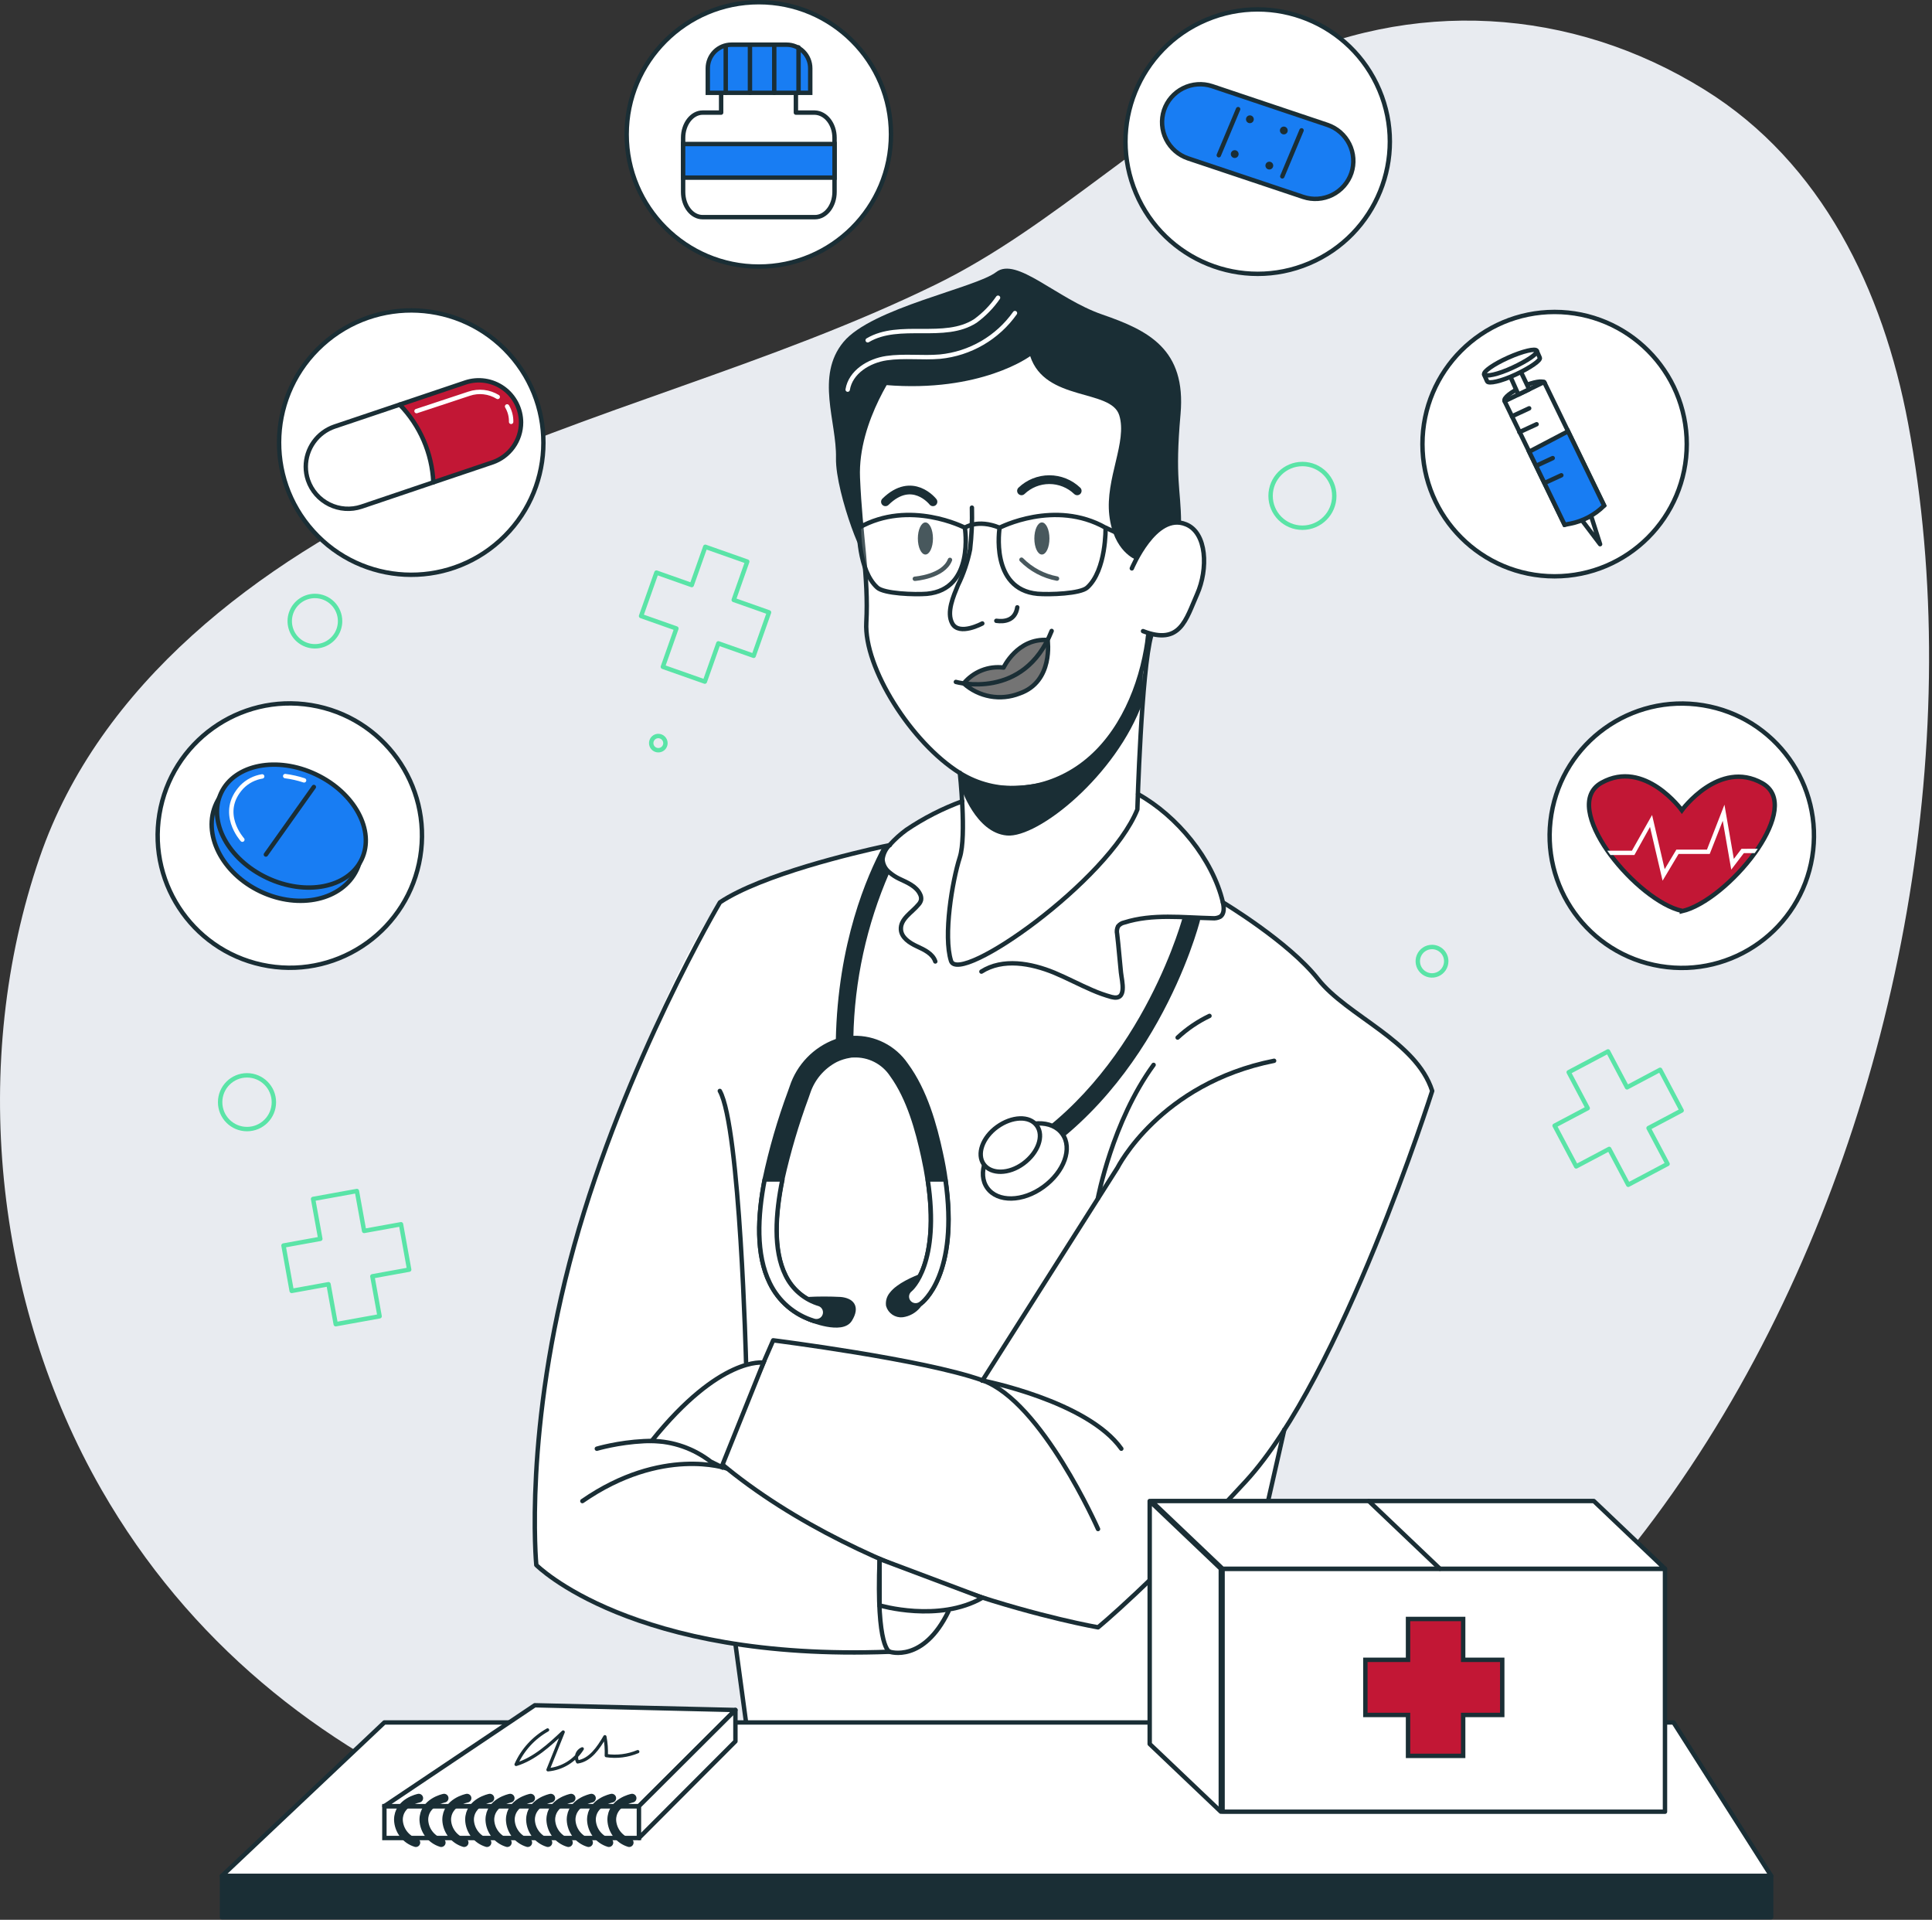 <svg width="307" height="305" viewBox="0 0 307 305" fill="none" xmlns="http://www.w3.org/2000/svg">
<rect x="0" y="0" width="307" height="305" fill="#333333" stroke="none"/>
<g clip-path="url(#clip0_902_488)">
<path d="M270.9 14.28C249.67 1.07 224.21 -0.38 201.78 10.63C182.68 20 167.78 35.85 148.7 45.2C122.54 57.98 93.89 64.96 67.47 77.2C41.05 89.44 15.78 108.64 6.31 136.2C-4.88 168.72 -0.93 206.96 16.14 236.69C43.88 285.02 98.91 302.17 151.88 301.55C263.82 300.23 321.47 164.65 303.2 67.25C299.23 46.09 289.51 25.84 270.9 14.28Z" fill="#E8EBF0"/>
<path d="M63.72 194.5L57.86 195.56L56.71 189.22L49.75 190.48L50.9 196.82L45.05 197.88L46.35 205.09L52.2 204.03L53.35 210.38L60.32 209.12L59.17 202.77L65.02 201.71L63.72 194.5Z" stroke="#5AE4A7" stroke-width="0.7" stroke-linecap="round" stroke-linejoin="round"/>
<path d="M122.2 97.29L116.59 95.31L118.74 89.22L112.07 86.87L109.92 92.95L104.31 90.97L101.87 97.87L107.48 99.85L105.33 105.94L112 108.29L114.15 102.21L119.76 104.19L122.2 97.29Z" stroke="#5AE4A7" stroke-width="0.7" stroke-linecap="round" stroke-linejoin="round"/>
<path d="M263.8 169.96L258.54 172.75L255.52 167.04L249.27 170.35L252.29 176.06L247.03 178.84L250.46 185.31L255.71 182.53L258.73 188.23L264.98 184.92L261.96 179.22L267.22 176.43L263.8 169.96Z" stroke="#5AE4A7" stroke-width="0.7" stroke-linecap="round" stroke-linejoin="round"/>
<path d="M39.25 179.38C41.608 179.38 43.52 177.468 43.52 175.11C43.52 172.752 41.608 170.84 39.25 170.84C36.892 170.84 34.98 172.752 34.98 175.11C34.98 177.468 36.892 179.38 39.25 179.38Z" stroke="#5AE4A7" stroke-width="0.7" stroke-linecap="round" stroke-linejoin="round"/>
<path d="M105.74 118.06C105.74 118.283 105.674 118.502 105.55 118.688C105.425 118.874 105.249 119.018 105.042 119.104C104.836 119.19 104.609 119.212 104.39 119.168C104.17 119.125 103.969 119.017 103.811 118.859C103.653 118.701 103.545 118.5 103.502 118.28C103.458 118.061 103.481 117.834 103.566 117.628C103.652 117.421 103.796 117.245 103.982 117.12C104.168 116.996 104.387 116.93 104.61 116.93C104.909 116.933 105.195 117.053 105.406 117.264C105.618 117.475 105.737 117.761 105.74 118.06Z" stroke="#5AE4A7" stroke-width="0.7" stroke-linecap="round" stroke-linejoin="round"/>
<path d="M54.04 98.68C54.04 99.471 53.805 100.244 53.366 100.902C52.926 101.56 52.302 102.073 51.571 102.376C50.84 102.678 50.036 102.757 49.26 102.603C48.484 102.449 47.771 102.068 47.212 101.508C46.652 100.949 46.271 100.236 46.117 99.46C45.962 98.684 46.042 97.88 46.344 97.149C46.647 96.418 47.16 95.794 47.818 95.354C48.475 94.915 49.249 94.68 50.04 94.68C51.101 94.68 52.118 95.101 52.868 95.852C53.619 96.602 54.04 97.619 54.04 98.68Z" stroke="#5AE4A7" stroke-width="0.7" stroke-linecap="round" stroke-linejoin="round"/>
<path d="M229.81 152.71C229.81 153.157 229.677 153.594 229.429 153.966C229.181 154.337 228.828 154.627 228.415 154.798C228.002 154.969 227.548 155.014 227.109 154.927C226.671 154.839 226.268 154.624 225.952 154.308C225.636 153.992 225.421 153.589 225.333 153.151C225.246 152.713 225.291 152.258 225.462 151.845C225.633 151.432 225.923 151.079 226.294 150.831C226.666 150.583 227.103 150.45 227.55 150.45C228.149 150.45 228.724 150.688 229.148 151.112C229.572 151.536 229.81 152.111 229.81 152.71Z" stroke="#5AE4A7" stroke-width="0.7" stroke-linecap="round" stroke-linejoin="round"/>
<path d="M206.96 83.84C209.755 83.84 212.02 81.575 212.02 78.78C212.02 75.985 209.755 73.72 206.96 73.72C204.165 73.72 201.9 75.985 201.9 78.78C201.9 81.575 204.165 83.84 206.96 83.84Z" stroke="#5AE4A7" stroke-width="0.7" stroke-linecap="round" stroke-linejoin="round"/>
<path d="M175.83 124.23C176.1 124.64 184.1 126.23 188.24 132.23C190.659 135.696 192.688 139.418 194.29 143.33C194.29 143.33 201.23 147.45 204.78 150.86C208.33 154.27 212.58 158.78 215.85 161.16C219.12 163.54 225.85 168.02 227.55 173.29C227.55 173.29 217.45 200.92 214.6 207.03C211.75 213.14 204.71 226.11 204.71 226.11L192.19 279.44H119.32L116.83 261.15C116.83 261.15 94.58 256.84 85.22 248.64C85.22 248.64 84.34 228.42 88.22 210.37C92.1 192.32 105.38 154.82 114.36 143.37C114.36 143.37 128.71 136.5 141.36 134.28C141.36 134.28 149.58 127.78 154.96 127.09C160.34 126.4 175.83 124.23 175.83 124.23Z" fill="white"/>
<path d="M185.59 81.52C185.59 81.52 187.17 63.05 179.21 61.28C171.25 59.51 166.79 52.22 166.79 52.22L138.56 60.1L134.17 77.1L136.99 85.69C136.99 85.69 137.58 93.69 137.71 97.6C137.84 101.51 137.71 104.6 140.71 109.36C143.71 114.12 146.47 118.9 152.92 123.03V133.84C152.92 133.84 148.92 145.48 151.13 152.62C151.13 152.62 152.45 154.01 156.13 151.92C159.81 149.83 175.34 139.42 180.77 128.56L182.46 100.93C182.46 100.93 186.94 101.62 188.88 97.54C191.71 93.54 191.6 88.88 190.5 85.09C189.4 81.3 184.62 83.84 184.62 83.84L185.59 81.52Z" fill="white"/>
<path d="M153.17 108.58C153.967 107.71 154.95 107.032 156.047 106.595C157.143 106.159 158.323 105.976 159.5 106.06C159.5 106.06 162.9 100.69 166.5 101.68C166.5 101.68 167.6 107.36 163.31 109.6C161.702 110.429 159.889 110.774 158.089 110.593C156.289 110.412 154.58 109.713 153.17 108.58Z" fill="#747474"/>
<path d="M142.68 57.76C142.68 57.76 135.92 66.63 136.31 75.89C136.7 85.15 138.05 91.71 137.66 98.89C137.27 106.07 144.8 117.99 152.52 122.81C158.29 126.42 165.52 125.81 171.13 122.08C177.39 117.93 180.86 110.37 182.13 103.16C182.26 102.45 182.36 101.73 182.43 101.01" stroke="#1A2E35" stroke-width="0.7" stroke-linecap="round" stroke-linejoin="round"/>
<path d="M152.52 122.77C152.52 122.77 153.61 132.77 152.52 136.2C151.31 139.95 149.86 148.71 151.12 152.66C152.38 156.61 176.12 140 180.73 128.6C180.73 128.6 181.36 106.44 182.95 100.9" stroke="#1A2E35" stroke-width="0.7" stroke-linecap="round" stroke-linejoin="round"/>
<path d="M151.89 108.34C151.89 108.34 162.69 111.39 167.11 100.24" stroke="#1A2E35" stroke-width="0.7" stroke-linecap="round" stroke-linejoin="round"/>
<path d="M152.74 125.18C152.74 125.18 155.04 132.31 160 132.74C164.96 133.17 177.39 123.21 181.6 111.49V105.62C181.6 105.62 178.1 120.93 167.9 123.77C157.7 126.61 152.9 123.01 152.9 123.01L152.74 125.18Z" fill="#1A2E35"/>
<path d="M166.47 101.68C161.67 101.34 159.47 106.06 159.47 106.06C158.288 105.915 157.089 106.069 155.982 106.51C154.876 106.95 153.899 107.662 153.14 108.58C154.322 109.64 155.776 110.352 157.338 110.634C158.901 110.917 160.511 110.759 161.99 110.18C167.47 108.29 166.47 101.68 166.47 101.68Z" stroke="#1A2E35" stroke-width="0.7" stroke-linecap="round" stroke-linejoin="round"/>
<path d="M154.44 80.65C154.499 82.864 154.402 85.079 154.15 87.28C153.753 89.259 153.101 91.179 152.21 92.99C151.52 94.68 150.35 97.28 151.32 99.05C152.42 101.05 156.09 99.05 156.09 99.05" stroke="#1A2E35" stroke-width="0.7" stroke-linecap="round" stroke-linejoin="round"/>
<path d="M158.32 98.63C159.55 98.8 161.32 98.63 161.65 96.49" stroke="#1A2E35" stroke-width="0.7" stroke-linecap="round" stroke-linejoin="round"/>
<path d="M162.32 77.98C163.511 76.84 165.096 76.204 166.745 76.204C168.394 76.204 169.979 76.84 171.17 77.98" stroke="#1A2E35" stroke-width="1.39" stroke-linecap="round" stroke-linejoin="round"/>
<path d="M148.25 79.72C148.25 79.72 144.98 75.51 140.7 79.72" stroke="#1A2E35" stroke-width="1.39" stroke-linecap="round" stroke-linejoin="round"/>
<path d="M179.85 90.3C179.85 90.3 183.58 81.3 188.45 83.3C191.8 84.63 192 90.41 190.22 94.42C188.44 98.43 187.56 102.57 181.63 100.27" stroke="#1A2E35" stroke-width="0.7" stroke-linecap="round" stroke-linejoin="round"/>
<path d="M180.51 88.92C180.51 88.92 176.93 87.66 176.27 81.84C175.61 76.02 179.17 70.2 177.85 65.97C176.53 61.74 166.08 63.85 163.7 56.58C163.7 56.58 155.87 62.43 140.7 61.17C140.7 61.17 137.49 66.62 136.94 69.96C136.179 75.169 136.179 80.461 136.94 85.67C136.94 85.85 137.01 86.03 137.04 86.2C138.13 91.89 132.71 78.48 132.84 72.75C132.97 67.02 129.54 59.75 134.03 54.33C138.52 48.91 155.03 45.74 158.29 43.23C161.55 40.72 167.88 47.46 175.16 49.97C182.44 52.48 188.51 55.45 187.59 65.8C186.67 76.15 187.64 77.54 187.68 83C187.73 83 184.32 81.73 180.51 88.92Z" fill="#1A2E35"/>
<path d="M166.76 85.55C166.76 86.96 166.23 88.1 165.56 88.1C164.89 88.1 164.36 86.96 164.36 85.55C164.36 84.14 164.9 83 165.56 83C166.22 83 166.76 84.14 166.76 85.55Z" fill="#1A2E35"/>
<path d="M148.25 85.55C148.25 86.96 147.71 88.1 147.05 88.1C146.39 88.1 145.85 86.96 145.85 85.55C145.85 84.14 146.39 83 147.05 83C147.71 83 148.25 84.14 148.25 85.55Z" fill="#1A2E35"/>
<path d="M162.32 88.92C163.85 90.472 165.818 91.519 167.96 91.92" stroke="#1A2E35" stroke-width="0.7" stroke-linecap="round" stroke-linejoin="round"/>
<path d="M145.37 91.95C145.37 91.95 149.92 91.62 150.95 88.95" stroke="#1A2E35" stroke-width="0.7" stroke-linecap="round" stroke-linejoin="round"/>
<path d="M155.95 154.36C159.34 152.2 163.82 153.01 167.54 154.54C169.54 155.38 171.54 156.44 173.54 157.3C174.542 157.741 175.575 158.108 176.63 158.4C179.18 159.06 178.27 155.9 178.12 154.49C177.91 152.49 177.76 150.43 177.52 148.4C177.423 147.986 177.473 147.552 177.66 147.17C177.909 146.853 178.264 146.637 178.66 146.56C183.13 145.14 187.95 145.78 192.66 145.88C193.08 145.923 193.504 145.843 193.88 145.65C194.58 145.19 194.51 144.17 194.32 143.36C192.7 136.47 187.02 129.61 180.84 126.17" stroke="#1A2E35" stroke-width="0.7" stroke-linecap="round" stroke-linejoin="round"/>
<path d="M152.91 127.3C149.774 128.448 146.789 129.973 144.02 131.84C143.061 132.545 142.177 133.346 141.38 134.23C140.739 134.837 140.335 135.652 140.24 136.53C140.263 136.936 140.375 137.333 140.566 137.692C140.758 138.051 141.025 138.364 141.35 138.61C141.818 139.009 142.335 139.345 142.89 139.61C144.17 140.21 145.64 140.81 146.22 142.1C146.355 142.369 146.404 142.673 146.36 142.97C146.295 143.24 146.161 143.488 145.97 143.69C144.91 144.98 143.04 145.98 143.16 147.69C143.25 148.98 144.54 149.81 145.71 150.35C146.88 150.89 148.22 151.52 148.62 152.75" stroke="#1A2E35" stroke-width="0.7" stroke-linecap="round" stroke-linejoin="round"/>
<path d="M134.7 61.9C135.15 59.1 138.07 57.31 140.87 56.9C143.67 56.49 146.55 56.9 149.38 56.66C151.743 56.425 154.028 55.685 156.081 54.492C158.134 53.298 159.907 51.678 161.28 49.74" stroke="white" stroke-width="0.7" stroke-linecap="round" stroke-linejoin="round"/>
<path d="M137.88 54.06C142.94 51.06 150.05 54.18 154.99 50.99C156.389 49.971 157.606 48.724 158.59 47.3" stroke="white" stroke-width="0.7" stroke-linecap="round" stroke-linejoin="round"/>
<path d="M202.46 168.53C184.3 172.14 177.57 185.53 177.57 185.53L156.09 219.36" stroke="#1A2E35" stroke-width="0.7" stroke-linecap="round" stroke-linejoin="round"/>
<path d="M187.13 164.84C188.632 163.443 190.339 162.283 192.19 161.4" stroke="#1A2E35" stroke-width="0.7" stroke-linecap="round" stroke-linejoin="round"/>
<path d="M174.45 190.4C174.45 190.4 176.74 178.18 183.31 169.18" stroke="#1A2E35" stroke-width="0.7" stroke-linecap="round" stroke-linejoin="round"/>
<path d="M118.55 216.46C118.55 216.46 117.61 179.04 114.38 173.32" stroke="#1A2E35" stroke-width="0.7" stroke-linecap="round" stroke-linejoin="round"/>
<path d="M194.32 143.36C194.32 143.36 204.78 149.62 209.42 155.53C214.06 161.44 225.04 165.35 227.58 173.32C227.58 173.32 213.12 218.87 197.97 235.32C182.82 251.77 174.48 258.54 174.48 258.54C174.48 258.54 138.04 252.21 114.41 232.36L122.86 212.94C122.86 212.94 146.69 215.94 156.12 219.3C165.55 222.66 174.48 242.92 174.48 242.92" stroke="#1A2E35" stroke-width="0.7" stroke-linecap="round" stroke-linejoin="round"/>
<path d="M156.09 219.32C156.09 219.32 172.77 222.56 178.18 230.16" stroke="#1A2E35" stroke-width="0.7" stroke-linecap="round" stroke-linejoin="round"/>
<path d="M204.08 227.13L192.18 279.46H119.34L116.86 261.17" stroke="#1A2E35" stroke-width="0.7" stroke-linecap="round" stroke-linejoin="round"/>
<path d="M150.71 256C146.71 264.24 141.38 262.42 141.38 262.42C100.38 263.97 85.22 248.64 85.22 248.64C85.22 248.64 83.14 227.07 91.22 197.96C99.3 168.85 114.4 143.36 114.4 143.36C121.1 138.9 136.05 135.42 140.27 134.5L141.4 134.27" stroke="#1A2E35" stroke-width="0.7" stroke-linecap="round" stroke-linejoin="round"/>
<path d="M141.38 262.42C141.38 262.42 139.21 262.06 139.77 247.68" stroke="#1A2E35" stroke-width="0.7" stroke-linecap="round" stroke-linejoin="round"/>
<path d="M115.49 233.3C115.49 233.3 105.23 229.69 92.54 238.48" stroke="#1A2E35" stroke-width="0.7" stroke-linecap="round" stroke-linejoin="round"/>
<path d="M94.84 230.16C94.84 230.16 108.27 226.16 114.38 232.56" stroke="#1A2E35" stroke-width="0.7" stroke-linecap="round" stroke-linejoin="round"/>
<path d="M112.92 232.2L114.66 233.07L121.32 216.49C121.32 216.49 114.45 215.36 103.55 228.93C106.945 228.979 110.232 230.126 112.92 232.2Z" fill="white" stroke="#1A2E35" stroke-width="0.7" stroke-miterlimit="10"/>
<path d="M139.77 247.68V255.05C139.77 255.05 149.17 257.84 156.13 253.83L139.77 247.68Z" fill="white" stroke="#1A2E35" stroke-width="0.7" stroke-miterlimit="10"/>
<path d="M190.68 145.84C190.7 145.976 190.7 146.114 190.68 146.25C190.39 147.4 183.22 174.44 160.3 186.47C159.976 186.609 159.612 186.621 159.28 186.503C158.949 186.385 158.673 186.147 158.509 185.835C158.345 185.524 158.305 185.162 158.396 184.822C158.487 184.482 158.702 184.188 159 184C179.9 173 187.3 148 187.94 145.73L190.68 145.84Z" fill="#1A2E35"/>
<path d="M141.32 138.65C137.713 146.92 135.769 155.819 135.6 164.84C135.6 165.57 135.6 166.32 135.6 167.08C135.6 167.26 135.6 167.45 135.6 167.64C135.39 167.64 135.19 167.64 134.98 167.7C134.227 167.82 133.496 168.049 132.81 168.38C132.81 167.38 132.81 166.38 132.81 165.38C133.11 149.73 137.81 139.09 140.27 134.48L141.4 134.25C140.759 134.857 140.355 135.672 140.26 136.55C140.274 136.956 140.377 137.354 140.56 137.716C140.743 138.079 141.002 138.397 141.32 138.65Z" fill="#1A2E35"/>
<path d="M168.81 180.15C170.45 182.42 169.11 186.15 165.81 188.56C162.51 190.97 158.53 191.02 156.89 188.75C155.25 186.48 156.59 182.75 159.89 180.34C163.19 177.93 167.18 177.84 168.81 180.15Z" fill="white" stroke="#1A2E35" stroke-width="0.7" stroke-linecap="round" stroke-linejoin="round"/>
<path d="M164.76 178.84C165.92 180.45 164.97 183.11 162.64 184.84C160.31 186.57 157.49 186.58 156.33 184.98C155.17 183.38 156.12 180.71 158.45 179.03C160.78 177.35 163.6 177.2 164.76 178.84Z" fill="white" stroke="#1A2E35" stroke-width="0.7" stroke-linecap="round" stroke-linejoin="round"/>
<path d="M146.32 207.11C146.174 207.22 146.007 207.299 145.83 207.345C145.653 207.39 145.468 207.4 145.287 207.374C144.921 207.321 144.591 207.126 144.37 206.83C144.149 206.534 144.054 206.163 144.106 205.797C144.159 205.431 144.354 205.101 144.65 204.88C144.77 204.78 149.45 200.8 147.4 187.39C147.22 186.25 147 185.04 146.72 183.76C145.83 179.69 144.47 174.55 141.72 170.76C141.058 169.76 140.149 168.948 139.079 168.405C138.01 167.861 136.818 167.605 135.62 167.66C135.41 167.66 135.21 167.66 135 167.72C134.247 167.84 133.516 168.069 132.83 168.4C130.745 169.476 129.162 171.324 128.42 173.55L128.17 174.27C126.588 178.548 125.295 182.928 124.3 187.38C123.18 192.85 122.81 198.59 124.79 202.6C125.318 203.701 126.073 204.679 127.006 205.468C127.938 206.257 129.026 206.841 130.2 207.18C130.521 207.277 130.796 207.488 130.975 207.772C131.153 208.056 131.222 208.396 131.17 208.727C131.117 209.059 130.947 209.36 130.69 209.576C130.432 209.791 130.106 209.906 129.77 209.9C129.618 209.907 129.465 209.886 129.32 209.84C127.802 209.379 126.396 208.607 125.191 207.574C123.986 206.541 123.008 205.27 122.32 203.84C120.09 199.33 120.38 193.19 121.51 187.39C122.519 182.63 123.876 177.951 125.57 173.39L125.82 172.68C126.367 171.024 127.281 169.514 128.493 168.26C129.705 167.006 131.184 166.042 132.82 165.44C133.389 165.245 133.975 165.101 134.57 165.01C134.93 164.96 135.28 164.93 135.63 164.91C137.262 164.866 138.879 165.231 140.334 165.972C141.789 166.712 143.035 167.805 143.96 169.15C147.07 173.36 148.55 178.87 149.49 183.21C149.82 184.7 150.07 186.1 150.25 187.43C152.41 202.44 146.6 206.91 146.32 207.11Z" fill="#1A2E35" stroke="#1A2E35" stroke-width="0.7" stroke-miterlimit="10"/>
<path d="M128.73 209.65C128.73 209.65 133.79 211.73 135.07 209.65C136.35 207.57 135.32 206.57 133.57 206.4C131.821 206.309 130.069 206.309 128.32 206.4L128.73 209.65Z" fill="#1A2E35" stroke="#1A2E35" stroke-width="0.7" stroke-miterlimit="10"/>
<path d="M131.05 208.95C130.935 209.295 130.69 209.582 130.367 209.748C130.043 209.914 129.667 209.947 129.32 209.84C127.802 209.378 126.396 208.606 125.191 207.574C123.986 206.541 123.009 205.27 122.32 203.84C120.09 199.33 120.38 193.19 121.51 187.39H124.33C123.21 192.86 122.84 198.6 124.82 202.61C125.348 203.711 126.103 204.689 127.036 205.478C127.968 206.267 129.056 206.851 130.23 207.19C130.568 207.32 130.842 207.577 130.995 207.905C131.148 208.233 131.167 208.608 131.05 208.95Z" fill="white" stroke="#1A2E35" stroke-width="0.7" stroke-linecap="round" stroke-linejoin="round"/>
<path d="M141.67 205.59C141.459 205.839 141.302 206.13 141.211 206.443C141.119 206.757 141.095 207.086 141.14 207.41C141.28 207.887 141.583 208.301 141.995 208.578C142.408 208.856 142.905 208.98 143.4 208.93C144.393 208.795 145.3 208.292 145.94 207.52C146.65 206.73 149.06 201.63 146.83 202.52C145.2 203.14 142.75 204.18 141.67 205.59Z" fill="#1A2E35" stroke="#1A2E35" stroke-width="0.7" stroke-miterlimit="10"/>
<path d="M146.32 207.11C146.174 207.219 146.007 207.298 145.83 207.343C145.653 207.387 145.469 207.397 145.288 207.37C145.108 207.344 144.934 207.282 144.778 207.189C144.621 207.095 144.484 206.971 144.375 206.825C144.266 206.679 144.187 206.512 144.142 206.335C144.098 206.158 144.088 205.974 144.115 205.793C144.141 205.613 144.203 205.439 144.297 205.283C144.39 205.126 144.514 204.989 144.66 204.88C144.78 204.78 149.46 200.8 147.41 187.39H150.22C152.41 202.44 146.6 206.91 146.32 207.11Z" fill="white" stroke="#1A2E35" stroke-width="0.7" stroke-linecap="round" stroke-linejoin="round"/>
<path opacity="0.2" d="M158.84 83.84C158.84 83.84 167.62 79.28 175.68 83.84C175.68 83.84 175.82 90.57 172.77 93.34C171.69 94.34 166.77 94.49 164.87 94.34C157.25 93.63 158.84 83.84 158.84 83.84Z" fill="white"/>
<path opacity="0.2" d="M153.32 83.84C153.32 83.84 144.54 79.28 136.48 83.84C136.48 83.84 136.34 90.57 139.39 93.34C140.47 94.34 145.39 94.49 147.29 94.34C154.92 93.63 153.32 83.84 153.32 83.84Z" fill="white"/>
<path d="M158.84 83.84C158.84 83.84 167.62 79.28 175.68 83.84C175.68 83.84 175.82 90.57 172.77 93.34C171.69 94.34 166.77 94.49 164.87 94.34C157.25 93.63 158.84 83.84 158.84 83.84Z" stroke="#1A2E35" stroke-width="0.7" stroke-miterlimit="10"/>
<path d="M153.32 83.84C153.32 83.84 144.54 79.28 136.48 83.84C136.48 83.84 136.34 90.57 139.39 93.34C140.47 94.34 145.39 94.49 147.29 94.34C154.92 93.63 153.32 83.84 153.32 83.84Z" stroke="#1A2E35" stroke-width="0.7" stroke-miterlimit="10"/>
<path d="M153.32 83.84C153.32 83.84 155.32 82.4 158.83 83.84" stroke="#1A2E35" stroke-width="0.7" stroke-miterlimit="10"/>
<path d="M175.68 83.84L179.35 85.54" stroke="#1A2E35" stroke-width="0.7" stroke-miterlimit="10"/>
<path d="M35.27 298.03L61.08 273.65H265.93L281.45 298.03H35.27Z" fill="white" stroke="#1A2E35" stroke-width="0.7" stroke-linecap="round" stroke-linejoin="round"/>
<path d="M281.44 298.03H35.27V304.59H281.44V298.03Z" fill="#1A2E35" stroke="#1A2E35" stroke-width="0.7" stroke-linecap="round" stroke-linejoin="round"/>
<path d="M61.08 292.01V286.95H101.53V292.01H93.73H61.08Z" fill="white" stroke="#1A2E35" stroke-width="0.7" stroke-miterlimit="10"/>
<path d="M61.08 286.95L84.98 270.92L116.86 271.67L101.53 286.95H61.08Z" fill="white" stroke="#1A2E35" stroke-width="0.7" stroke-linecap="round" stroke-linejoin="round"/>
<path d="M101.53 292.01L116.86 276.65V271.67L101.53 286.95V292.01Z" fill="white" stroke="#1A2E35" stroke-width="0.7" stroke-linecap="round" stroke-linejoin="round"/>
<path d="M100.44 285.68C100.44 285.68 97.21 286.32 97.21 289.12C97.238 289.936 97.52 290.724 98.017 291.373C98.513 292.021 99.199 292.499 99.98 292.74" stroke="#1A2E35" stroke-width="1.39" stroke-linecap="round" stroke-linejoin="round"/>
<path d="M97.21 285.68C97.21 285.68 93.98 286.32 93.98 289.12C94.008 289.936 94.29 290.724 94.787 291.373C95.283 292.021 95.969 292.499 96.75 292.74" stroke="#1A2E35" stroke-width="1.39" stroke-linecap="round" stroke-linejoin="round"/>
<path d="M93.98 285.68C93.98 285.68 90.75 286.32 90.75 289.12C90.778 289.936 91.06 290.724 91.557 291.373C92.053 292.021 92.739 292.499 93.52 292.74" stroke="#1A2E35" stroke-width="1.39" stroke-linecap="round" stroke-linejoin="round"/>
<path d="M90.75 285.68C90.75 285.68 87.52 286.32 87.52 289.12C87.55 289.94 87.837 290.73 88.339 291.38C88.841 292.029 89.534 292.505 90.32 292.74" stroke="#1A2E35" stroke-width="1.39" stroke-linecap="round" stroke-linejoin="round"/>
<path d="M87.52 285.68C87.52 285.68 84.3 286.32 84.3 289.12C84.328 289.935 84.608 290.722 85.103 291.37C85.597 292.019 86.281 292.498 87.06 292.74" stroke="#1A2E35" stroke-width="1.39" stroke-linecap="round" stroke-linejoin="round"/>
<path d="M84.32 285.68C84.32 285.68 81.09 286.32 81.09 289.12C81.118 289.936 81.4 290.724 81.897 291.373C82.393 292.021 83.079 292.499 83.86 292.74" stroke="#1A2E35" stroke-width="1.39" stroke-linecap="round" stroke-linejoin="round"/>
<path d="M81.07 285.68C81.07 285.68 77.84 286.32 77.84 289.12C77.868 289.936 78.15 290.724 78.647 291.373C79.143 292.021 79.829 292.499 80.61 292.74" stroke="#1A2E35" stroke-width="1.39" stroke-linecap="round" stroke-linejoin="round"/>
<path d="M77.84 285.68C77.84 285.68 74.61 286.32 74.61 289.12C74.638 289.936 74.92 290.724 75.417 291.373C75.913 292.021 76.599 292.499 77.38 292.74" stroke="#1A2E35" stroke-width="1.39" stroke-linecap="round" stroke-linejoin="round"/>
<path d="M74.21 285.68C74.21 285.68 70.98 286.32 70.98 289.12C71.008 289.936 71.29 290.724 71.787 291.373C72.283 292.021 72.969 292.499 73.75 292.74" stroke="#1A2E35" stroke-width="1.39" stroke-linecap="round" stroke-linejoin="round"/>
<path d="M70.57 285.68C70.57 285.68 67.35 286.32 67.35 289.12C67.377 289.935 67.658 290.722 68.153 291.37C68.647 292.019 69.331 292.498 70.11 292.74" stroke="#1A2E35" stroke-width="1.39" stroke-linecap="round" stroke-linejoin="round"/>
<path d="M66.54 285.68C66.54 285.68 63.31 286.32 63.31 289.12C63.338 289.936 63.62 290.724 64.117 291.373C64.613 292.021 65.299 292.499 66.08 292.74" stroke="#1A2E35" stroke-width="1.39" stroke-linecap="round" stroke-linejoin="round"/>
<path d="M87.01 274.84C84.797 276.081 83.043 278.003 82.01 280.32C84.93 279.42 87.27 277.26 89.49 275.17C88.69 277.17 87.88 279.17 87.08 281.17C88.183 281.074 89.248 280.723 90.192 280.145C91.136 279.567 91.933 278.778 92.52 277.84C92.327 277.918 92.153 278.037 92.009 278.188C91.865 278.339 91.755 278.519 91.686 278.715C91.617 278.912 91.59 279.121 91.608 279.329C91.626 279.537 91.688 279.738 91.79 279.92C93.79 279.63 95.1 277.67 96.12 275.92C96.309 276.908 96.382 277.915 96.34 278.92C98.033 279.166 99.761 278.948 101.34 278.29" stroke="#1A2E35" stroke-width="0.52" stroke-linecap="round" stroke-linejoin="round"/>
<path d="M264.57 249.23H194.27V287.83H264.57V249.23Z" fill="white" stroke="#1A2E35" stroke-width="0.7" stroke-linecap="round" stroke-linejoin="round"/>
<path d="M193.99 287.82L182.69 277.07V238.47L193.99 249.23V287.82Z" fill="white" stroke="#1A2E35" stroke-width="0.7" stroke-linecap="round" stroke-linejoin="round"/>
<path d="M264.57 249.23L253.26 238.47H182.96L194.27 249.23H264.57Z" fill="white" stroke="#1A2E35" stroke-width="0.7" stroke-linecap="round" stroke-linejoin="round"/>
<path d="M238.71 263.7H232.5V257.21H223.74V263.7H216.96V272.46H223.74V278.96H232.5V272.46H238.71V263.7Z" fill="#C21735" stroke="#1A2E35" stroke-width="0.7" stroke-miterlimit="10"/>
<path d="M228.8 249.23L217.5 238.47" stroke="#1A2E35" stroke-width="0.7" stroke-linecap="round" stroke-linejoin="round"/>
<path d="M79.433 85.895C88.036 78.117 88.704 64.837 80.925 56.234C73.147 47.632 59.867 46.963 51.264 54.742C42.661 62.521 41.993 75.8 49.772 84.403C57.55 93.006 70.83 93.674 79.433 85.895Z" fill="white" stroke="#1A2E35" stroke-width="0.7" stroke-linecap="round" stroke-linejoin="round"/>
<path d="M82.8 67.11C82.799 68.515 82.357 69.884 81.537 71.025C80.718 72.165 79.561 73.021 78.23 73.47L68.86 76.63L57.44 80.49C55.754 81.053 53.915 80.926 52.322 80.137C50.73 79.348 49.514 77.962 48.94 76.28C48.708 75.594 48.59 74.874 48.59 74.15C48.591 72.744 49.031 71.374 49.849 70.23C50.666 69.086 51.82 68.226 53.15 67.77L63.52 64.28L73.94 60.77C74.948 60.431 76.022 60.337 77.074 60.494C78.126 60.651 79.126 61.056 79.991 61.675C80.856 62.294 81.561 63.109 82.05 64.054C82.538 64.999 82.795 66.046 82.8 67.11Z" fill="white"/>
<path d="M82.8 67.11C82.799 68.515 82.357 69.884 81.537 71.025C80.718 72.165 79.561 73.021 78.23 73.47L68.86 76.63C68.61 72.008 66.716 67.628 63.52 64.28L73.94 60.77C74.948 60.431 76.022 60.337 77.074 60.494C78.126 60.651 79.126 61.056 79.991 61.675C80.856 62.294 81.561 63.109 82.05 64.054C82.538 64.999 82.795 66.046 82.8 67.11Z" fill="#C21735"/>
<path d="M82.8 67.11C82.799 68.515 82.357 69.884 81.537 71.025C80.718 72.165 79.561 73.021 78.23 73.47L68.86 76.63L57.44 80.49C55.754 81.053 53.915 80.926 52.322 80.137C50.73 79.348 49.514 77.962 48.94 76.28C48.708 75.594 48.59 74.874 48.59 74.15C48.591 72.744 49.031 71.374 49.849 70.23C50.666 69.086 51.82 68.226 53.15 67.77L63.52 64.28L73.94 60.77C74.948 60.431 76.022 60.337 77.074 60.494C78.126 60.651 79.126 61.056 79.991 61.675C80.856 62.294 81.561 63.109 82.05 64.054C82.538 64.999 82.795 66.046 82.8 67.11Z" stroke="#1A2E35" stroke-width="0.7" stroke-linecap="round" stroke-linejoin="round"/>
<path d="M68.86 76.63C68.646 72 66.747 67.608 63.52 64.28" stroke="#1A2E35" stroke-width="0.7" stroke-linecap="round" stroke-linejoin="round"/>
<path d="M80.58 64.57C81.017 65.311 81.239 66.16 81.22 67.02" stroke="white" stroke-width="0.7" stroke-linecap="round" stroke-linejoin="round"/>
<path d="M66.19 65.31L74.54 62.55C75.289 62.295 76.085 62.209 76.872 62.297C77.658 62.385 78.416 62.646 79.09 63.06" stroke="white" stroke-width="0.7" stroke-linecap="round" stroke-linejoin="round"/>
<path d="M208.032 41.841C218.713 37.321 223.707 24.998 219.186 14.317C214.666 3.636 202.343 -1.358 191.662 3.163C180.981 7.683 175.987 20.006 180.508 30.687C185.028 41.368 197.351 46.362 208.032 41.841Z" fill="white" stroke="#1A2E35" stroke-width="0.7" stroke-linecap="round" stroke-linejoin="round"/>
<path d="M207.09 31.29L188.78 25.16C187.263 24.647 186.01 23.555 185.294 22.122C184.579 20.689 184.459 19.031 184.96 17.51C185.471 15.991 186.563 14.737 187.996 14.021C189.43 13.305 191.089 13.186 192.61 13.69L210.93 19.84C212.447 20.353 213.699 21.446 214.413 22.879C215.127 24.312 215.245 25.97 214.74 27.49C214.225 29.005 213.132 30.255 211.698 30.967C210.265 31.679 208.609 31.795 207.09 31.29Z" fill="#187DF3"/>
<path d="M193.67 24.66L196.74 17.34" stroke="#1A2E35" stroke-width="0.7" stroke-linecap="round" stroke-linejoin="round"/>
<path d="M203.76 28.02L206.82 20.71" stroke="#1A2E35" stroke-width="0.7" stroke-linecap="round" stroke-linejoin="round"/>
<path d="M196.2 25.1C196.542 25.1 196.82 24.822 196.82 24.48C196.82 24.138 196.542 23.86 196.2 23.86C195.858 23.86 195.58 24.138 195.58 24.48C195.58 24.822 195.858 25.1 196.2 25.1Z" fill="#1A2E35"/>
<path d="M202.32 26.31C202.32 26.474 202.255 26.632 202.138 26.748C202.022 26.865 201.864 26.93 201.7 26.93C201.536 26.93 201.378 26.865 201.262 26.748C201.145 26.632 201.08 26.474 201.08 26.31C201.08 26.146 201.145 25.988 201.262 25.872C201.378 25.755 201.536 25.69 201.7 25.69C201.864 25.69 202.022 25.755 202.138 25.872C202.255 25.988 202.32 26.146 202.32 26.31Z" fill="#1A2E35"/>
<path d="M198.61 19.57C198.952 19.57 199.23 19.292 199.23 18.95C199.23 18.608 198.952 18.33 198.61 18.33C198.268 18.33 197.99 18.608 197.99 18.95C197.99 19.292 198.268 19.57 198.61 19.57Z" fill="#1A2E35"/>
<path d="M204.62 20.73C204.621 20.812 204.606 20.893 204.576 20.969C204.545 21.045 204.499 21.114 204.441 21.171C204.384 21.229 204.315 21.275 204.239 21.306C204.163 21.336 204.082 21.351 204 21.35C203.836 21.35 203.678 21.285 203.562 21.168C203.445 21.052 203.38 20.894 203.38 20.73C203.38 20.566 203.445 20.408 203.562 20.292C203.678 20.175 203.836 20.11 204 20.11C204.164 20.11 204.322 20.175 204.438 20.292C204.555 20.408 204.62 20.566 204.62 20.73Z" fill="#1A2E35"/>
<path d="M207.09 31.29L188.78 25.16C187.263 24.647 186.01 23.555 185.294 22.122C184.579 20.689 184.459 19.031 184.96 17.51C185.471 15.991 186.563 14.737 187.996 14.021C189.43 13.305 191.089 13.186 192.61 13.69L210.93 19.84C212.447 20.353 213.699 21.446 214.413 22.879C215.127 24.312 215.245 25.97 214.74 27.49C214.225 29.005 213.132 30.255 211.698 30.967C210.265 31.679 208.609 31.795 207.09 31.29Z" stroke="#1A2E35" stroke-width="0.7" stroke-linecap="round" stroke-linejoin="round"/>
<path d="M120.58 42.35C132.178 42.35 141.58 32.948 141.58 21.35C141.58 9.752 132.178 0.35 120.58 0.35C108.982 0.35 99.58 9.752 99.58 21.35C99.58 32.948 108.982 42.35 120.58 42.35Z" fill="white" stroke="#1A2E35" stroke-width="0.7" stroke-linecap="round" stroke-linejoin="round"/>
<path d="M132.61 21.89V30.5C132.61 32.69 131.22 34.5 129.5 34.5H111.65C109.94 34.5 108.55 32.73 108.55 30.5V21.89C108.55 19.71 109.94 17.89 111.65 17.89H114.59V12.89H126.47V17.89H129.47C131.22 17.94 132.61 19.71 132.61 21.89Z" fill="white" stroke="#1A2E35" stroke-width="0.7" stroke-linecap="round" stroke-linejoin="round"/>
<path d="M132.61 22.88H108.55V28.22H132.61V22.88Z" fill="#187DF3" stroke="#1A2E35" stroke-width="0.7" stroke-miterlimit="10"/>
<path d="M116.22 7.1H125C125.995 7.1 126.948 7.495 127.652 8.198C128.355 8.902 128.75 9.855 128.75 10.85V14.75H112.47V10.85C112.47 9.855 112.865 8.902 113.568 8.198C114.272 7.495 115.225 7.1 116.22 7.1Z" fill="#187DF3" stroke="#1A2E35" stroke-width="0.7" stroke-miterlimit="10"/>
<path d="M115.32 7.33V14.75" stroke="#1A2E35" stroke-width="0.7" stroke-linecap="round" stroke-linejoin="round"/>
<path d="M119.17 7.1V14.75" stroke="#1A2E35" stroke-width="0.7" stroke-linecap="round" stroke-linejoin="round"/>
<path d="M123.03 7.1V14.75" stroke="#1A2E35" stroke-width="0.7" stroke-linecap="round" stroke-linejoin="round"/>
<path d="M126.89 7.53V14.75" stroke="#1A2E35" stroke-width="0.7" stroke-linecap="round" stroke-linejoin="round"/>
<path d="M66.777 136.149C68.653 124.704 60.896 113.905 49.451 112.028C38.006 110.152 27.207 117.909 25.33 129.354C23.454 140.8 31.211 151.599 42.657 153.475C54.102 155.351 64.901 147.594 66.777 136.149Z" fill="white" stroke="#1A2E35" stroke-width="0.7" stroke-linecap="round" stroke-linejoin="round"/>
<path d="M56.708 138.165C58.996 133.327 55.852 127.042 49.686 124.126C43.52 121.21 36.667 122.768 34.379 127.606C32.091 132.444 35.235 138.729 41.401 141.645C47.567 144.561 54.42 143.003 56.708 138.165Z" fill="#187DF3" stroke="#1A2E35" stroke-width="0.7" stroke-linecap="round" stroke-linejoin="round"/>
<path d="M57.471 136.523C59.618 131.985 56.359 125.942 50.193 123.026C44.027 120.11 37.289 121.425 35.142 125.963C32.996 130.502 36.255 136.545 42.421 139.461C48.587 142.376 55.325 141.061 57.471 136.523Z" fill="#187DF3" stroke="#1A2E35" stroke-width="0.7" stroke-linecap="round" stroke-linejoin="round"/>
<path d="M49.87 125.03L42.25 135.76" stroke="#1A2E35" stroke-width="0.7" stroke-linecap="round" stroke-linejoin="round"/>
<path d="M45.32 123.3C46.34 123.43 47.344 123.658 48.32 123.98" stroke="white" stroke-width="0.7" stroke-linecap="round" stroke-linejoin="round"/>
<path d="M38.51 133.4C38.51 133.4 34.61 129.13 38.42 125.03C39.292 124.137 40.428 123.548 41.66 123.35" stroke="white" stroke-width="0.7" stroke-linecap="round" stroke-linejoin="round"/>
<path d="M287.966 136.172C289.842 124.727 282.085 113.928 270.639 112.052C259.194 110.175 248.395 117.932 246.519 129.378C244.642 140.823 252.4 151.622 263.845 153.498C275.29 155.375 286.089 147.617 287.966 136.172Z" fill="white" stroke="#1A2E35" stroke-width="0.7" stroke-linecap="round" stroke-linejoin="round"/>
<path d="M279.32 134.84C279.16 135.07 279 135.31 278.83 135.54C275.68 139.9 270.83 143.96 267.25 144.77V144.71C263.75 143.93 259.07 140.06 255.92 135.83L255.42 135.14C252.42 130.8 251.12 126.24 254.48 124.36C261.33 120.54 267.25 128.73 267.25 128.73C267.25 128.73 273.17 120.6 280.01 124.42C283.32 126.27 282.14 130.64 279.32 134.84Z" fill="#C21735" stroke="#1A2E35" stroke-width="0.7" stroke-miterlimit="10"/>
<path d="M279.32 134.84C279.16 135.07 279 135.31 278.83 135.54H277.1L275.1 138.16L273.75 130.4L271.68 135.67H266.73L264.19 139.92L262.19 131.38L259.71 135.84H255.9L255.4 135.15H259.32L262.52 129.48L264.52 138.09L266.38 134.98H271.24L274.02 127.84L275.51 136.46L276.73 134.85L279.32 134.84Z" fill="white"/>
<path d="M247.03 91.56C258.628 91.56 268.03 82.158 268.03 70.56C268.03 58.962 258.628 49.56 247.03 49.56C235.432 49.56 226.03 58.962 226.03 70.56C226.03 82.158 235.432 91.56 247.03 91.56Z" fill="white" stroke="#1A2E35" stroke-width="0.7" stroke-linecap="round" stroke-linejoin="round"/>
<path d="M245.45 60.84C245.65 61.29 244.39 62.3 242.64 63.09C240.89 63.88 239.29 64.14 239.08 63.69C238.87 63.24 240.14 62.23 241.9 61.44C243.66 60.65 245.25 60.39 245.45 60.84Z" fill="white" stroke="#1A2E35" stroke-width="0.7" stroke-linecap="round" stroke-linejoin="round"/>
<path d="M254.9 80.32L248.62 83.37L242.99 71.76L239.09 63.74L245.37 60.69L249.17 68.52L254.9 80.32Z" fill="white" stroke="#1A2E35" stroke-width="0.7" stroke-linecap="round" stroke-linejoin="round"/>
<path d="M240.26 66.14L242.99 64.87L240.26 66.14Z" fill="#187DF3"/>
<path d="M240.26 66.14L242.99 64.87" stroke="#1A2E35" stroke-width="0.7" stroke-linecap="round" stroke-linejoin="round"/>
<path d="M241.44 68.66L244.17 67.4L241.44 68.66Z" fill="#187DF3"/>
<path d="M241.44 68.66L244.17 67.4" stroke="#1A2E35" stroke-width="0.7" stroke-linecap="round" stroke-linejoin="round"/>
<path d="M251.03 82.2L254.26 86.46L252.65 81.41L251.03 82.2Z" fill="white" stroke="#1A2E35" stroke-width="0.7" stroke-linecap="round" stroke-linejoin="round"/>
<path d="M254.9 80.33C253.43 81.802 251.553 82.802 249.51 83.2L248.62 83.37L242.99 71.76L249.17 68.52L254.9 80.33Z" fill="#187DF3" stroke="#1A2E35" stroke-width="0.7" stroke-miterlimit="10"/>
<path d="M244.17 73.97L246.73 72.78" stroke="#1A2E35" stroke-width="0.7" stroke-linecap="round" stroke-linejoin="round"/>
<path d="M245.58 76.67L248.1 75.51L245.58 76.67Z" fill="#187DF3"/>
<path d="M245.58 76.67L248.1 75.51" stroke="#1A2E35" stroke-width="0.7" stroke-linecap="round" stroke-linejoin="round"/>
<path d="M241.27 62.68L239.28 58.21L240.84 57.33L242.99 61.85L241.27 62.68Z" fill="white" stroke="#1A2E35" stroke-width="0.7" stroke-linecap="round" stroke-linejoin="round"/>
<path d="M244.68 56.84L244.21 55.78L235.84 59.53L236.31 60.58C236.51 61.02 238.54 60.58 240.85 59.5C243.16 58.42 244.87 57.23 244.68 56.84Z" fill="white" stroke="#1A2E35" stroke-width="0.7" stroke-linecap="round" stroke-linejoin="round"/>
<path d="M244.21 55.73C244.01 55.3 241.98 55.78 239.67 56.81C237.36 57.84 235.67 59.04 235.84 59.48C236.01 59.92 238.07 59.48 240.38 58.4C242.69 57.32 244.4 56.17 244.21 55.73Z" fill="white" stroke="#1A2E35" stroke-width="0.7" stroke-linecap="round" stroke-linejoin="round"/>
</g>
<defs>
<clipPath id="clip0_902_488">
<rect width="306.53" height="304.94" fill="white"/>
</clipPath>
</defs>
</svg>
